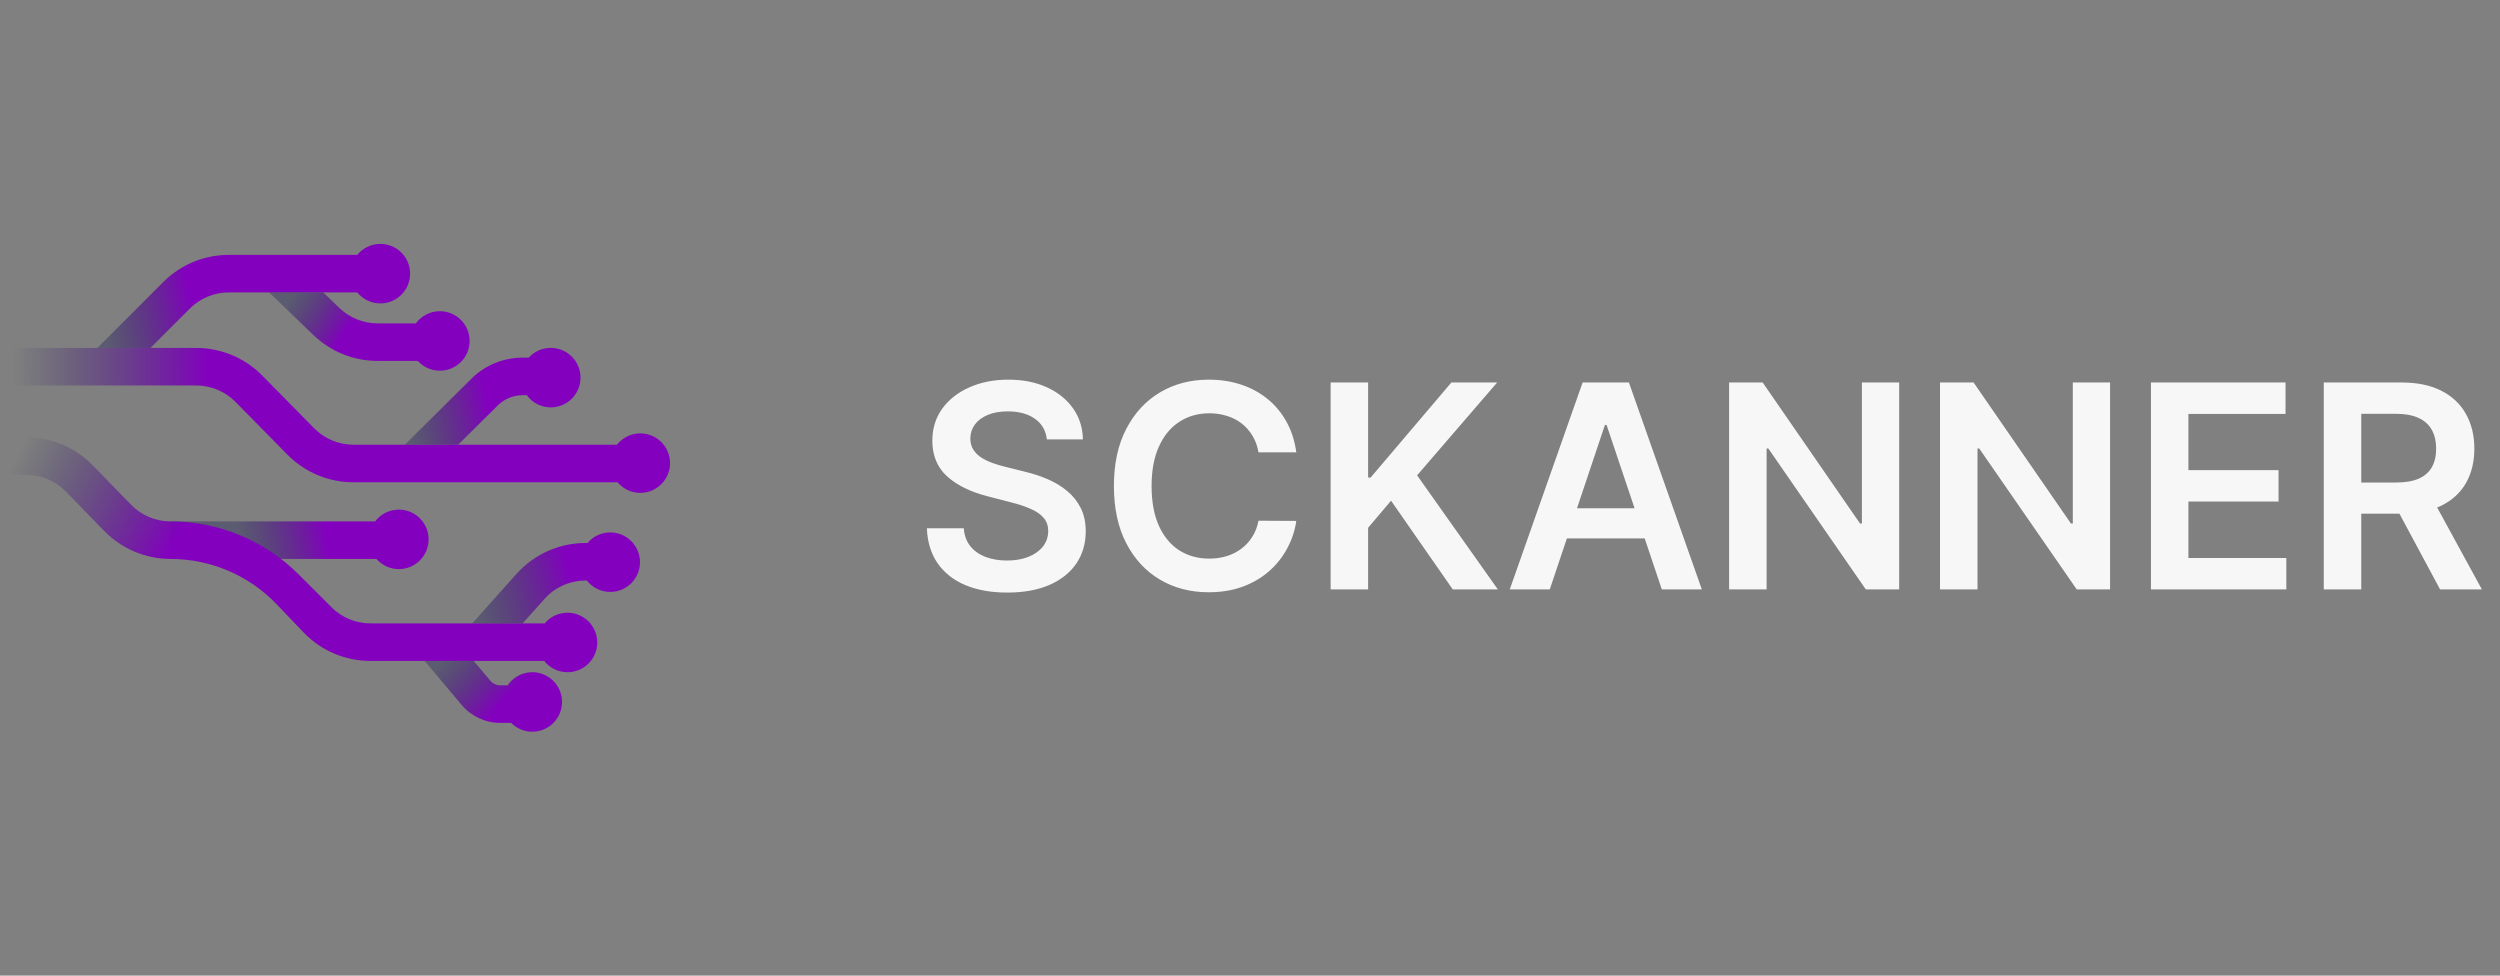 <svg width="123" height="48" viewBox="0 0 123 48" fill="none" xmlns="http://www.w3.org/2000/svg">
<rect x="0" y="0" width="123" height="48" fill="#808080" stroke="none"/>
<path fill-rule="evenodd" clip-rule="evenodd" d="M19.623 28C20.432 28 21.087 27.345 21.087 26.536C21.087 25.728 20.432 25.073 19.623 25.073C19.147 25.073 18.724 25.3 18.456 25.653H12.085H8.392V27.5L18.522 27.5C18.79 27.806 19.184 28 19.623 28Z" fill="url(#paint0_linear_639_84347)"/>
<path fill-rule="evenodd" clip-rule="evenodd" d="M12.905 18.48C12.048 17.609 10.877 17.119 9.655 17.119H0V18.966H9.655C10.382 18.966 11.079 19.258 11.589 19.776L14.139 22.366C14.996 23.237 16.167 23.728 17.389 23.728H30.383C30.651 24.046 31.053 24.249 31.503 24.249C32.311 24.249 32.966 23.593 32.966 22.785C32.966 21.977 32.311 21.322 31.503 21.322C31.036 21.322 30.62 21.54 30.352 21.88H17.389C16.662 21.88 15.965 21.589 15.455 21.07L12.905 18.48Z" fill="url(#paint1_linear_639_84347)"/>
<path fill-rule="evenodd" clip-rule="evenodd" d="M18.714 14.927C19.522 14.927 20.178 14.272 20.178 13.464C20.178 12.655 19.522 12 18.714 12C18.256 12 17.847 12.21 17.579 12.54H11.257C10.047 12.54 8.887 13.021 8.031 13.876L4.789 17.119H7.402L9.338 15.182C9.846 14.673 10.537 14.387 11.257 14.387H17.579C17.847 14.717 18.256 14.927 18.714 14.927Z" fill="url(#paint2_linear_639_84347)"/>
<path fill-rule="evenodd" clip-rule="evenodd" d="M16.695 15.15L15.903 14.387H13.241L15.414 16.48C16.264 17.299 17.398 17.757 18.578 17.757H20.556C20.824 18.052 21.211 18.238 21.641 18.238C22.45 18.238 23.105 17.583 23.105 16.774C23.105 15.966 22.45 15.311 21.641 15.311C21.156 15.311 20.727 15.547 20.46 15.91H18.578C17.876 15.91 17.201 15.637 16.695 15.15Z" fill="url(#paint3_linear_639_84347)"/>
<path fill-rule="evenodd" clip-rule="evenodd" d="M27.098 20.043C27.906 20.043 28.561 19.387 28.561 18.579C28.561 17.771 27.906 17.116 27.098 17.116C26.668 17.116 26.282 17.3 26.015 17.595H25.718C24.77 17.595 23.861 17.969 23.188 18.636L19.917 21.88H22.54L24.489 19.948C24.816 19.624 25.257 19.442 25.718 19.442H25.915C26.182 19.806 26.612 20.043 27.098 20.043Z" fill="url(#paint4_linear_639_84347)"/>
<path fill-rule="evenodd" clip-rule="evenodd" d="M4.561 22.894C3.702 22.012 2.523 21.514 1.292 21.514H0V23.361H1.292C2.025 23.361 2.726 23.657 3.237 24.182L5.124 26.12C5.982 27.003 7.161 27.5 8.392 27.5C10.364 27.5 12.25 28.306 13.612 29.731L14.93 31.109C15.79 32.009 16.981 32.518 18.227 32.518H26.775C27.043 32.856 27.457 33.073 27.922 33.073C28.73 33.073 29.385 32.417 29.385 31.609C29.385 30.801 28.73 30.146 27.922 30.146C27.471 30.146 27.067 30.35 26.798 30.671H18.227C17.485 30.671 16.777 30.368 16.265 29.833L14.696 28.264C13.024 26.592 10.757 25.653 8.392 25.653C7.66 25.653 6.958 25.357 6.447 24.832L4.561 22.894Z" fill="url(#paint5_linear_639_84347)"/>
<path fill-rule="evenodd" clip-rule="evenodd" d="M30.025 29.122C30.833 29.122 31.488 28.467 31.488 27.659C31.488 26.851 30.833 26.195 30.025 26.195C29.576 26.195 29.174 26.397 28.906 26.715H28.811C27.512 26.715 26.274 27.269 25.409 28.238L23.235 30.671H25.712L26.787 29.468C27.301 28.892 28.038 28.562 28.811 28.562H28.873C29.141 28.903 29.557 29.122 30.025 29.122Z" fill="url(#paint6_linear_639_84347)"/>
<path fill-rule="evenodd" clip-rule="evenodd" d="M24.122 33.488L23.306 32.518H20.893L22.708 34.677C23.182 35.241 23.882 35.566 24.619 35.566H25.149C25.414 35.834 25.782 36 26.188 36C26.997 36 27.652 35.345 27.652 34.536C27.652 33.728 26.997 33.073 26.188 33.073C25.682 33.073 25.237 33.329 24.974 33.719H24.619C24.427 33.719 24.245 33.635 24.122 33.488Z" fill="url(#paint7_linear_639_84347)"/>
<path d="M51.504 21.617C51.458 21.183 51.262 20.845 50.917 20.603C50.576 20.361 50.132 20.24 49.585 20.24C49.2 20.24 48.871 20.298 48.596 20.414C48.321 20.53 48.11 20.688 47.964 20.886C47.818 21.085 47.744 21.312 47.74 21.567C47.74 21.78 47.788 21.963 47.885 22.119C47.984 22.275 48.118 22.408 48.287 22.517C48.456 22.623 48.644 22.713 48.849 22.785C49.055 22.858 49.262 22.92 49.471 22.97L50.425 23.208C50.81 23.298 51.179 23.419 51.534 23.571C51.892 23.724 52.212 23.916 52.493 24.148C52.778 24.38 53.004 24.66 53.169 24.988C53.335 25.316 53.418 25.701 53.418 26.141C53.418 26.738 53.266 27.263 52.961 27.717C52.656 28.168 52.215 28.521 51.638 28.776C51.065 29.028 50.37 29.154 49.555 29.154C48.763 29.154 48.075 29.032 47.492 28.786C46.912 28.541 46.458 28.183 46.13 27.712C45.805 27.242 45.629 26.668 45.603 25.992H47.417C47.444 26.347 47.553 26.642 47.745 26.877C47.938 27.113 48.188 27.288 48.496 27.404C48.808 27.52 49.156 27.578 49.54 27.578C49.941 27.578 50.292 27.518 50.594 27.399C50.899 27.276 51.138 27.108 51.31 26.892C51.482 26.673 51.57 26.418 51.574 26.126C51.57 25.861 51.492 25.642 51.34 25.47C51.187 25.294 50.974 25.149 50.699 25.033C50.427 24.913 50.109 24.807 49.744 24.715L48.586 24.416C47.747 24.201 47.084 23.874 46.597 23.437C46.113 22.996 45.871 22.411 45.871 21.682C45.871 21.082 46.033 20.557 46.358 20.106C46.687 19.655 47.132 19.305 47.696 19.057C48.259 18.805 48.897 18.679 49.61 18.679C50.332 18.679 50.965 18.805 51.509 19.057C52.056 19.305 52.485 19.652 52.797 20.096C53.108 20.537 53.269 21.044 53.279 21.617H51.504ZM63.778 22.254H61.918C61.865 21.949 61.767 21.678 61.625 21.443C61.482 21.204 61.305 21.002 61.093 20.837C60.881 20.671 60.639 20.547 60.367 20.464C60.099 20.378 59.809 20.334 59.497 20.334C58.944 20.334 58.453 20.474 58.025 20.752C57.598 21.027 57.263 21.432 57.021 21.965C56.779 22.495 56.658 23.143 56.658 23.909C56.658 24.688 56.779 25.344 57.021 25.878C57.266 26.408 57.601 26.809 58.025 27.081C58.453 27.349 58.942 27.484 59.492 27.484C59.797 27.484 60.082 27.444 60.347 27.364C60.616 27.282 60.856 27.16 61.068 27.001C61.283 26.842 61.464 26.647 61.61 26.415C61.759 26.183 61.862 25.918 61.918 25.619L63.778 25.629C63.708 26.113 63.557 26.567 63.325 26.991C63.096 27.416 62.797 27.79 62.425 28.115C62.054 28.437 61.62 28.688 61.123 28.871C60.626 29.05 60.074 29.139 59.467 29.139C58.572 29.139 57.773 28.932 57.071 28.518C56.368 28.104 55.815 27.505 55.41 26.723C55.006 25.941 54.804 25.003 54.804 23.909C54.804 22.812 55.008 21.874 55.415 21.095C55.823 20.313 56.378 19.715 57.081 19.3C57.783 18.886 58.579 18.679 59.467 18.679C60.034 18.679 60.561 18.759 61.048 18.918C61.535 19.077 61.97 19.31 62.351 19.619C62.732 19.924 63.045 20.298 63.29 20.742C63.539 21.183 63.701 21.687 63.778 22.254ZM65.467 29V18.818H67.311V23.496H67.435L71.408 18.818H73.66L69.722 23.387L73.695 29H71.477L68.44 24.635L67.311 25.967V29H65.467ZM76.249 29H74.28L77.865 18.818H80.142L83.731 29H81.762L79.043 20.906H78.963L76.249 29ZM76.313 25.008H81.683V26.489H76.313V25.008ZM93.439 18.818V29H91.799L87.001 22.065H86.917V29H85.072V18.818H86.723L91.515 25.759H91.605V18.818H93.439ZM103.816 18.818V29H102.176L97.378 22.065H97.293V29H95.449V18.818H97.1L101.892 25.759H101.982V18.818H103.816ZM105.826 29V18.818H112.448V20.364H107.67V23.129H112.105V24.675H107.67V27.454H112.488V29H105.826ZM114.33 29V18.818H118.148C118.93 18.818 119.587 18.954 120.117 19.226C120.65 19.498 121.053 19.879 121.325 20.369C121.6 20.857 121.738 21.425 121.738 22.075C121.738 22.727 121.598 23.294 121.32 23.775C121.045 24.252 120.639 24.622 120.102 24.884C119.565 25.142 118.905 25.271 118.123 25.271H115.404V23.74H117.875C118.332 23.74 118.707 23.677 118.998 23.551C119.29 23.422 119.505 23.235 119.645 22.989C119.787 22.741 119.858 22.436 119.858 22.075C119.858 21.713 119.787 21.405 119.645 21.15C119.502 20.891 119.285 20.696 118.993 20.563C118.702 20.427 118.325 20.359 117.865 20.359H116.174V29H114.33ZM119.59 24.386L122.11 29H120.052L117.576 24.386H119.59Z" fill="#F7F7F8"/>
<defs>
<linearGradient id="paint0_linear_639_84347" x1="20.841" y1="25.889" x2="12.051" y2="27.687" gradientUnits="userSpaceOnUse">
<stop offset="0.531" stop-color="#8300BF"/>
<stop offset="1" stop-color="#24245B" stop-opacity="0.4"/>
</linearGradient>
<linearGradient id="paint1_linear_639_84347" x1="32.242" y1="23.297" x2="0.666" y2="23.33" gradientUnits="userSpaceOnUse">
<stop offset="0.697" stop-color="#8300BF"/>
<stop offset="1" stop-color="#24245B" stop-opacity="0"/>
</linearGradient>
<linearGradient id="paint2_linear_639_84347" x1="19.879" y1="13.428" x2="5.13" y2="16.493" gradientUnits="userSpaceOnUse">
<stop offset="0.697" stop-color="#8300BF"/>
<stop offset="1" stop-color="#24245B" stop-opacity="0.4"/>
</linearGradient>
<linearGradient id="paint3_linear_639_84347" x1="22.11" y1="18.238" x2="14.895" y2="13.713" gradientUnits="userSpaceOnUse">
<stop offset="0.625" stop-color="#8300BF"/>
<stop offset="1" stop-color="#24245B" stop-opacity="0.4"/>
</linearGradient>
<linearGradient id="paint4_linear_639_84347" x1="28.27" y1="17.783" x2="19.721" y2="19.502" gradientUnits="userSpaceOnUse">
<stop offset="0.527" stop-color="#8300BF"/>
<stop offset="1" stop-color="#24245B" stop-opacity="0.4"/>
</linearGradient>
<linearGradient id="paint5_linear_639_84347" x1="28.171" y1="33.073" x2="1.977" y2="20.124" gradientUnits="userSpaceOnUse">
<stop offset="0.697" stop-color="#8300BF"/>
<stop offset="1" stop-color="#24245B" stop-opacity="0"/>
</linearGradient>
<linearGradient id="paint6_linear_639_84347" x1="30.764" y1="26.522" x2="22.965" y2="28.557" gradientUnits="userSpaceOnUse">
<stop offset="0.377" stop-color="#8300BF"/>
<stop offset="1" stop-color="#24245B" stop-opacity="0.4"/>
</linearGradient>
<linearGradient id="paint7_linear_639_84347" x1="27.268" y1="35.559" x2="22.652" y2="31.512" gradientUnits="userSpaceOnUse">
<stop offset="0.417" stop-color="#8300BF"/>
<stop offset="1" stop-color="#24245B" stop-opacity="0.4"/>
</linearGradient>
</defs>
</svg>
